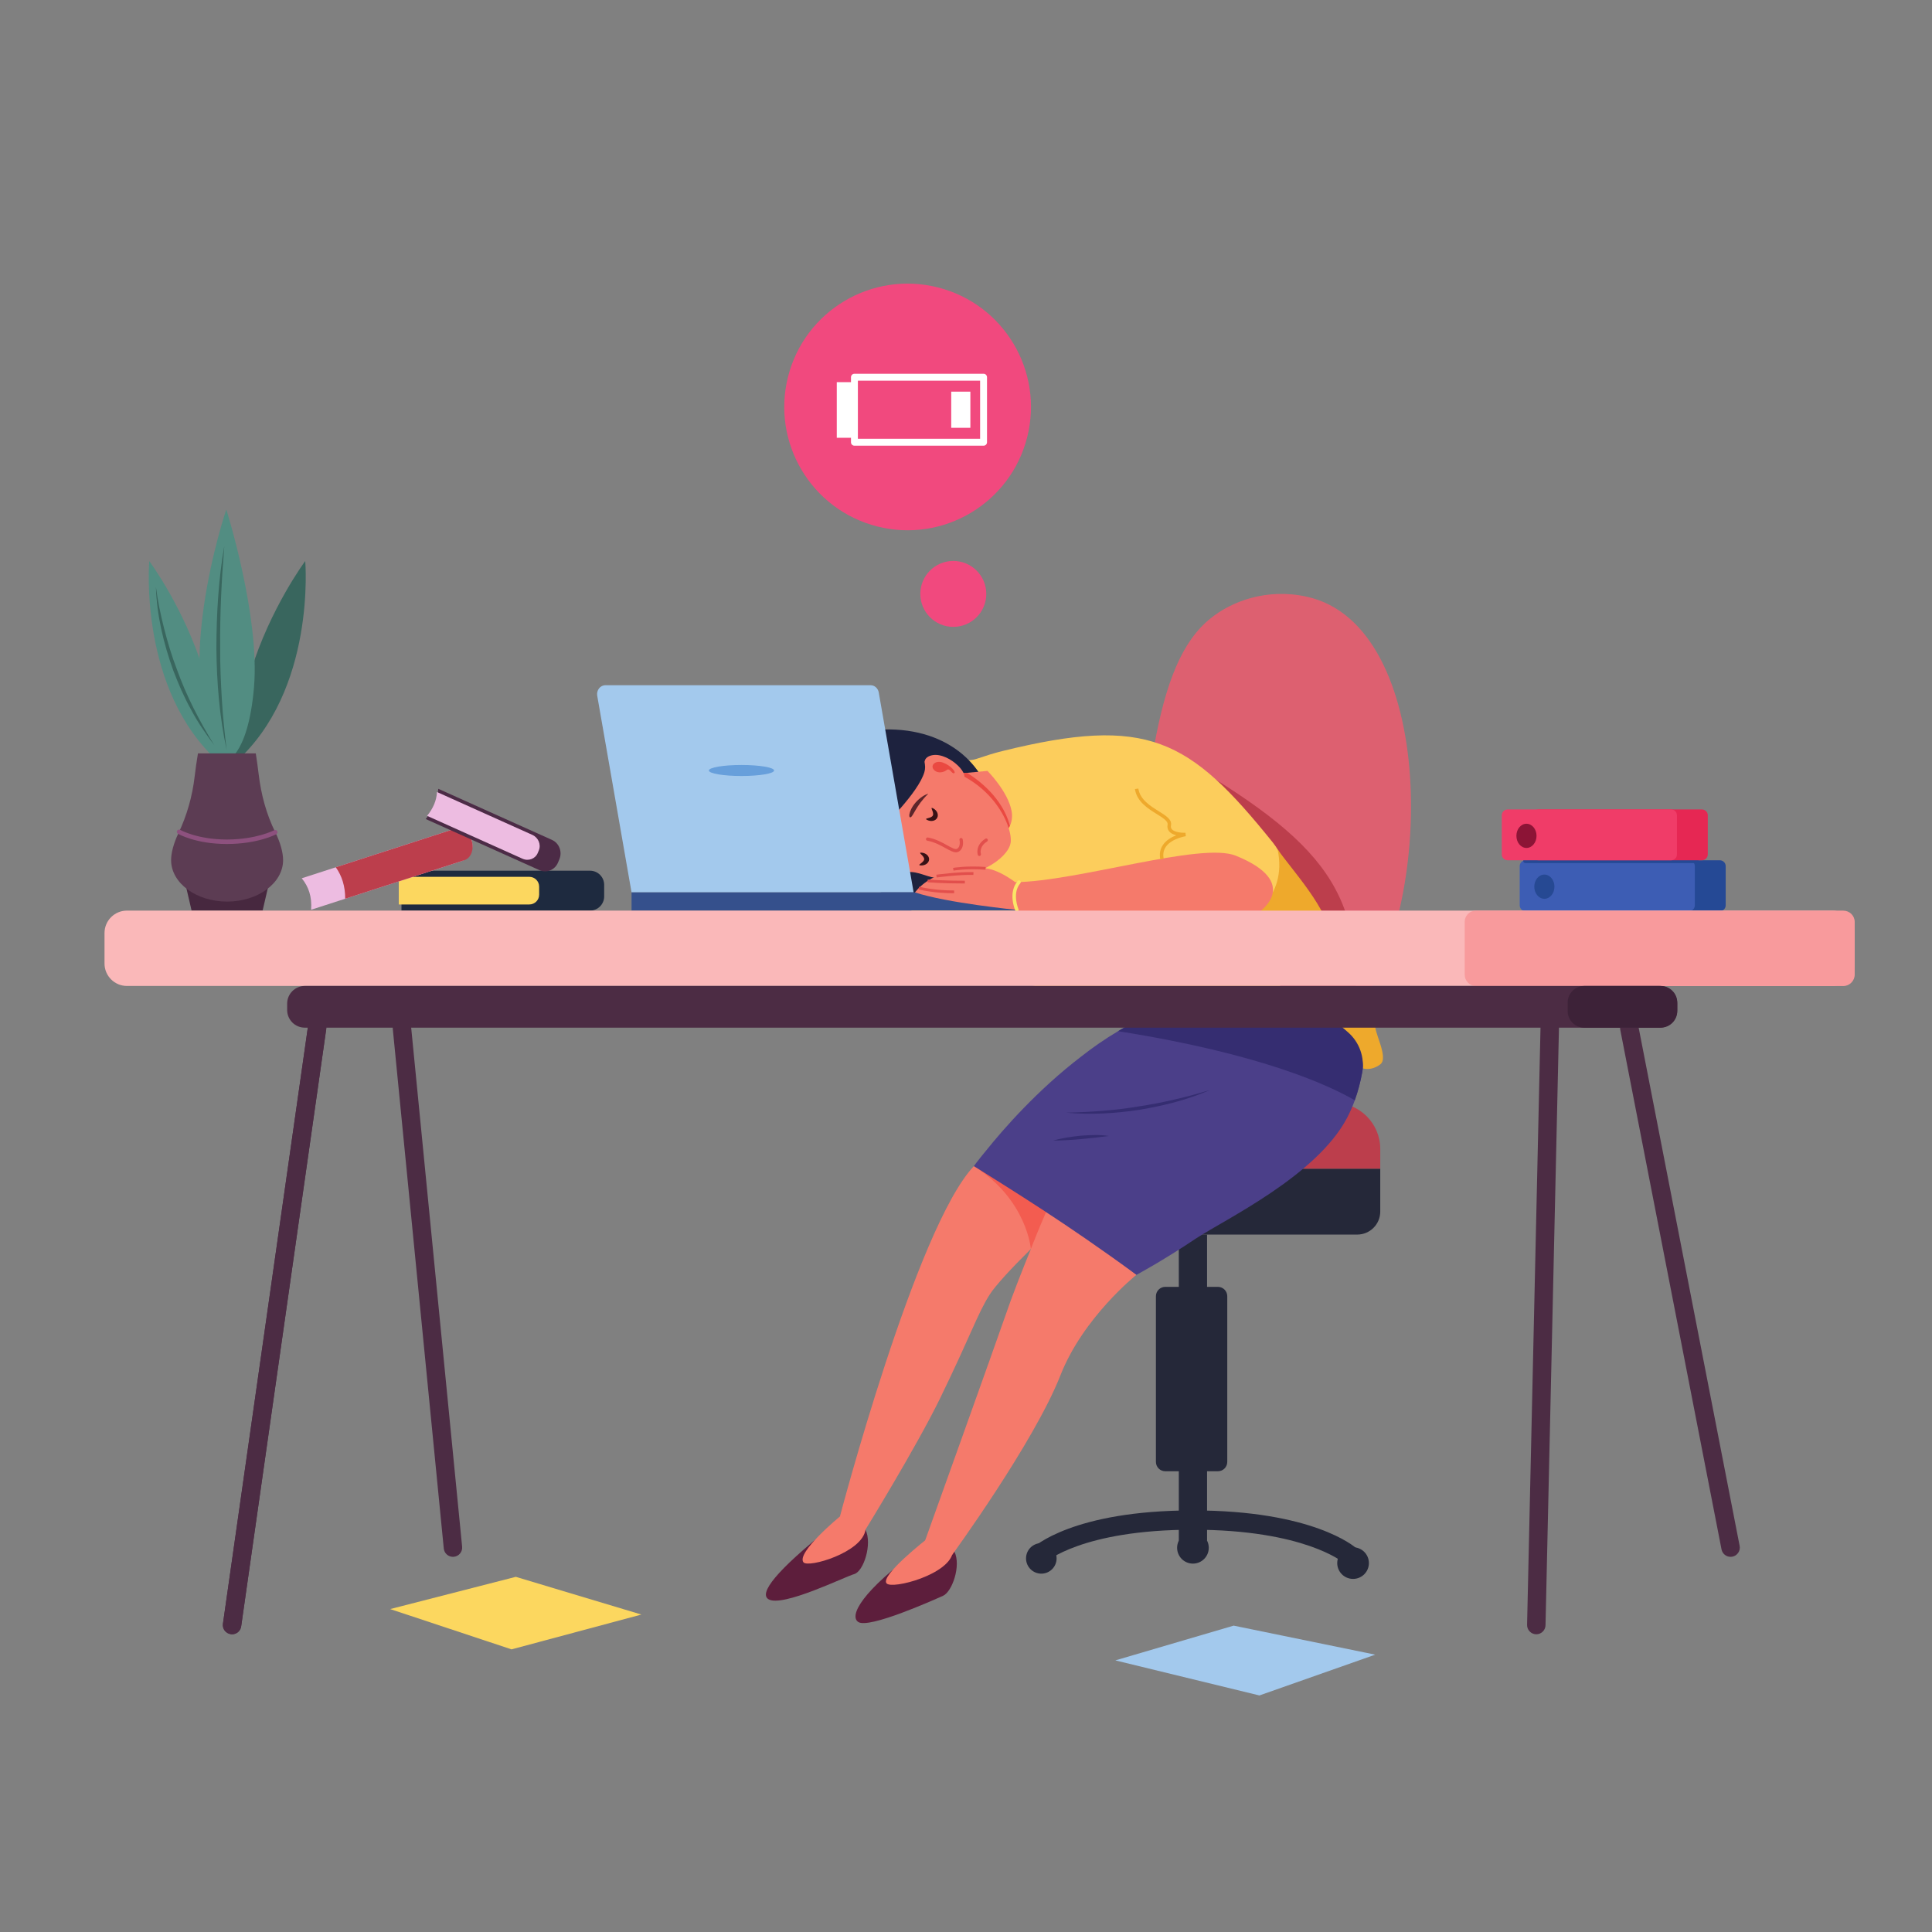 <svg xmlns="http://www.w3.org/2000/svg" xmlns:xlink="http://www.w3.org/1999/xlink" width="500" zoomAndPan="magnify" viewBox="0 0 375 375" height="500" preserveAspectRatio="xMidYMid meet" version="1.0"><rect x="0" y="0" width="375" height="375" fill="#808080" stroke="none"/><defs><clipPath id="7fde5fcd34"><path d="M 20.156 176.574 L 359.996 176.574 L 359.996 191.484 L 20.156 191.484 Z M 20.156 176.574 " clip-rule="nonzero"/></clipPath><clipPath id="c66cf0693b"><path d="M 284.211 176.574 L 359.996 176.574 L 359.996 191.484 L 284.211 191.484 Z M 284.211 176.574 " clip-rule="nonzero"/></clipPath><clipPath id="9c403e7dde"><path d="M 216.359 315.375 L 266.988 315.375 L 266.988 329.086 L 216.359 329.086 Z M 216.359 315.375 " clip-rule="nonzero"/></clipPath></defs><path fill="#dd6070" d="M 262.941 196.895 C 259.133 201.91 254.383 204.996 248.855 204.969 C 236.562 204.941 227.09 203.84 222.957 193.164 C 220.809 187.719 220.059 179.754 221.051 168.137 C 221.105 167.254 221.184 166.34 221.293 165.402 C 222.098 157.461 222.957 150.539 224.059 144.613 C 226.258 132.566 229.371 124.52 234.953 120.039 C 239.004 116.742 245.875 114.086 253.684 115.828 C 278.777 121.383 278.828 175.996 262.941 196.895 " fill-opacity="1" fill-rule="nonzero"/><path fill="#252839" d="M 234.289 299.023 L 228.809 299.023 L 228.809 239.629 L 234.289 239.629 L 234.289 299.023 " fill-opacity="1" fill-rule="nonzero"/><path fill="#252839" d="M 236.391 285.57 L 226.184 285.57 C 225.18 285.57 224.363 284.758 224.363 283.754 L 224.363 251.594 C 224.363 250.59 225.18 249.777 226.184 249.777 L 236.391 249.777 C 237.398 249.777 238.211 250.59 238.211 251.594 L 238.211 283.754 C 238.211 284.758 237.398 285.57 236.391 285.57 " fill-opacity="1" fill-rule="nonzero"/><path fill="#252839" d="M 261.98 303.762 C 261.531 303.762 261.082 303.602 260.727 303.281 C 260.664 303.227 253.148 296.918 231.547 296.918 C 210.02 296.918 202.992 303.184 202.926 303.25 C 202.168 303.945 200.996 303.918 200.281 303.164 C 199.578 302.422 199.594 301.254 200.336 300.539 C 200.648 300.238 208.242 293.172 231.547 293.172 C 254.816 293.172 262.898 300.195 263.23 300.492 C 264 301.188 264.066 302.371 263.375 303.141 C 263.004 303.551 262.492 303.762 261.98 303.762 " fill-opacity="1" fill-rule="nonzero"/><path fill="#252839" d="M 265.703 303.395 C 265.703 305.09 264.328 306.465 262.629 306.465 C 260.934 306.465 259.555 305.09 259.555 303.395 C 259.555 301.699 260.934 300.324 262.629 300.324 C 264.328 300.324 265.703 301.699 265.703 303.395 " fill-opacity="1" fill-rule="nonzero"/><path fill="#252839" d="M 234.621 300.426 C 234.621 302.121 233.246 303.496 231.547 303.496 C 229.852 303.496 228.477 302.121 228.477 300.426 C 228.477 298.73 229.852 297.352 231.547 297.352 C 233.246 297.352 234.621 298.73 234.621 300.426 " fill-opacity="1" fill-rule="nonzero"/><path fill="#252839" d="M 263.441 239.629 L 207.59 239.629 L 207.59 226.836 L 267.906 226.836 L 267.906 235.168 C 267.906 237.633 265.906 239.629 263.441 239.629 " fill-opacity="1" fill-rule="nonzero"/><path fill="#bc3e4c" d="M 267.906 226.836 L 195.051 226.836 L 195.051 223.004 C 195.051 218.059 199.062 214.047 204.012 214.047 L 258.945 214.047 C 263.891 214.047 267.906 218.059 267.906 223.004 L 267.906 226.836 " fill-opacity="1" fill-rule="nonzero"/><path fill="#252839" d="M 205.086 302.48 C 205.086 304.117 203.758 305.445 202.121 305.445 C 200.48 305.445 199.152 304.117 199.152 302.48 C 199.152 300.84 200.48 299.516 202.121 299.516 C 203.758 299.516 205.086 300.84 205.086 302.48 " fill-opacity="1" fill-rule="nonzero"/><path fill="#254995" d="M 333.82 176.852 L 302.098 176.852 C 301.473 176.852 300.961 176.344 300.961 175.715 L 300.961 168.117 C 300.961 167.488 301.473 166.98 302.098 166.98 L 333.82 166.98 C 334.449 166.98 334.957 167.488 334.957 168.117 L 334.957 175.715 C 334.957 176.344 334.449 176.852 333.82 176.852 " fill-opacity="1" fill-rule="nonzero"/><path fill="#3d5db4" d="M 327.832 176.852 L 296.105 176.852 C 295.48 176.852 294.973 176.344 294.973 175.715 L 294.973 168.117 C 294.973 167.488 295.48 166.98 296.105 166.98 L 327.832 166.98 C 328.457 166.98 328.965 167.488 328.965 168.117 L 328.965 175.715 C 328.965 176.344 328.457 176.852 327.832 176.852 " fill-opacity="1" fill-rule="nonzero"/><path fill="#264993" d="M 301.715 172.105 C 301.715 173.406 300.84 174.457 299.762 174.457 C 298.68 174.457 297.805 173.406 297.805 172.105 C 297.805 170.809 298.68 169.754 299.762 169.754 C 300.84 169.754 301.715 170.809 301.715 172.105 " fill-opacity="1" fill-rule="nonzero"/><path fill="#254995" d="M 329.285 167.516 L 296.07 167.516 C 295.84 167.516 295.656 167.328 295.656 167.102 C 295.656 166.871 295.84 166.688 296.07 166.688 L 329.285 166.688 C 329.516 166.688 329.703 166.871 329.703 167.102 C 329.703 167.328 329.516 167.516 329.285 167.516 " fill-opacity="1" fill-rule="nonzero"/><path fill="#e62753" d="M 330.344 166.98 L 298.625 166.98 C 297.996 166.98 297.488 166.473 297.488 165.848 L 297.488 158.246 C 297.488 157.621 297.996 157.113 298.625 157.113 L 330.344 157.113 C 330.973 157.113 331.48 157.621 331.48 158.246 L 331.48 165.848 C 331.48 166.473 330.973 166.98 330.344 166.98 " fill-opacity="1" fill-rule="nonzero"/><path fill="#f03c68" d="M 324.355 166.98 L 292.633 166.98 C 292.004 166.98 291.496 166.473 291.496 165.848 L 291.496 158.246 C 291.496 157.621 292.004 157.113 292.633 157.113 L 324.355 157.113 C 324.98 157.113 325.492 157.621 325.492 158.246 L 325.492 165.848 C 325.492 166.473 324.98 166.98 324.355 166.98 " fill-opacity="1" fill-rule="nonzero"/><path fill="#8c1436" d="M 298.242 162.234 C 298.242 163.535 297.363 164.586 296.285 164.586 C 295.203 164.586 294.332 163.535 294.332 162.234 C 294.332 160.938 295.203 159.887 296.285 159.887 C 297.363 159.887 298.242 160.938 298.242 162.234 " fill-opacity="1" fill-rule="nonzero"/><path fill="#47283f" d="M 50.973 176.746 L 37.188 176.746 L 36.102 172.078 L 52.059 172.078 L 50.973 176.746 " fill-opacity="1" fill-rule="nonzero"/><path fill="#528d82" d="M 42.539 147.98 C 26.816 133.992 28.973 108.898 28.973 108.898 C 28.973 108.898 35.734 117.988 39.539 130.281 C 43.344 142.578 42.539 147.98 42.539 147.98 " fill-opacity="1" fill-rule="nonzero"/><path fill="#39665e" d="M 45.676 147.98 C 61.398 133.992 59.246 108.898 59.246 108.898 C 59.246 108.898 52.48 117.988 48.676 130.281 C 44.871 142.578 45.676 147.98 45.676 147.98 " fill-opacity="1" fill-rule="nonzero"/><path fill="#528d82" d="M 43.551 147.98 C 32.422 132.719 43.926 98.887 43.926 98.887 C 43.926 98.887 50.48 119.605 49.301 133.41 C 48.113 147.219 43.551 147.98 43.551 147.98 " fill-opacity="1" fill-rule="nonzero"/><path fill="#5c3c53" d="M 50.207 150.285 C 50.051 148.938 49.859 147.586 49.645 146.227 L 38.426 146.227 C 38.172 147.723 37.953 149.234 37.777 150.754 C 37.332 154.562 36.277 158.289 34.625 161.746 C 33.727 163.629 33.211 165.508 33.211 166.949 C 33.211 171.395 38.078 174.996 44.082 174.996 C 50.082 174.996 54.949 171.395 54.949 166.949 C 54.949 165.449 54.395 163.484 53.43 161.531 C 51.691 158.012 50.672 154.184 50.207 150.285 " fill-opacity="1" fill-rule="nonzero"/><path fill="#39665e" d="M 43.996 145.578 C 42.586 139.094 42.066 132.43 42 125.797 C 42.02 119.16 42.395 112.504 43.535 105.969 C 43.004 112.574 42.672 119.184 42.738 125.793 C 42.711 129.098 42.867 132.398 43.059 135.699 C 43.242 139 43.598 142.285 43.996 145.578 " fill-opacity="1" fill-rule="nonzero"/><path fill="#39665e" d="M 30.262 113.902 C 30.605 116.645 31.188 119.344 31.859 122.008 C 32.547 124.672 33.324 127.312 34.316 129.875 C 36.16 135.055 38.707 139.949 41.602 144.66 C 39.945 142.449 38.355 140.164 37.066 137.703 C 35.711 135.281 34.617 132.723 33.625 130.129 C 31.758 124.91 30.422 119.445 30.262 113.902 " fill-opacity="1" fill-rule="nonzero"/><path fill="#8d517e" d="M 44.023 163.82 C 38.051 163.82 34.684 161.91 34.539 161.832 C 34.336 161.711 34.262 161.445 34.383 161.234 C 34.504 161.031 34.766 160.953 34.98 161.078 C 35.012 161.098 38.301 162.949 44.023 162.949 C 49.762 162.949 53.191 161.164 53.223 161.145 C 53.434 161.039 53.699 161.113 53.812 161.324 C 53.93 161.539 53.852 161.801 53.637 161.914 C 53.488 161.996 49.996 163.82 44.023 163.82 " fill-opacity="1" fill-rule="nonzero"/><path fill="#1e2a3f" d="M 114.516 176.746 L 77.926 176.746 L 77.926 169 L 114.516 169 C 116.035 169 117.27 170.234 117.27 171.754 L 117.27 173.992 C 117.27 175.516 116.035 176.746 114.516 176.746 " fill-opacity="1" fill-rule="nonzero"/><path fill="#fcd75f" d="M 102.742 175.555 L 77.402 175.555 L 77.402 170.191 L 102.742 170.191 C 103.797 170.191 104.648 171.047 104.648 172.098 L 104.648 173.648 C 104.648 174.703 103.797 175.555 102.742 175.555 " fill-opacity="1" fill-rule="nonzero"/><path fill="#edbce1" d="M 89.543 167.156 L 60.387 176.582 C 60.578 174.098 59.91 172.098 58.566 170.473 L 87.723 161.047 C 89.34 160.523 91.062 161.469 91.562 163.156 C 92.066 164.84 91.16 166.633 89.543 167.156 " fill-opacity="1" fill-rule="nonzero"/><path fill="#bc3e4c" d="M 90.145 166.961 L 67 174.445 C 67.016 172.016 66.359 170.012 65.18 168.336 L 88.328 160.852 C 89.613 160.438 91.062 161.469 91.562 163.156 C 92.066 164.84 91.43 166.543 90.145 166.961 " fill-opacity="1" fill-rule="nonzero"/><path fill="#4c2b46" d="M 104.715 168.898 L 82.641 158.977 C 84.051 157.172 84.93 155.234 85.07 153.105 L 107.145 163.027 C 108.535 163.652 109.176 165.332 108.578 166.777 L 108.316 167.406 C 107.715 168.855 106.105 169.523 104.715 168.898 " fill-opacity="1" fill-rule="nonzero"/><path fill="#edbce1" d="M 101.414 166.676 L 82.898 158.355 C 84.039 156.945 84.734 155.418 84.816 153.73 L 103.328 162.051 C 104.496 162.574 105.059 163.922 104.586 165.062 L 104.379 165.559 C 103.906 166.699 102.578 167.199 101.414 166.676 " fill-opacity="1" fill-rule="nonzero"/><path fill="#bc3e4c" d="M 262.941 196.895 C 259.133 201.91 254.383 204.996 248.855 204.969 C 236.562 204.941 227.09 203.84 222.957 193.164 L 221.051 168.137 L 219.602 149.145 L 224.059 144.613 L 224.273 144.398 C 256.305 162.504 264.848 172.055 262.941 196.895 " fill-opacity="1" fill-rule="nonzero"/><path fill="#f57a6b" d="M 206.93 236.082 C 206.93 236.082 205.547 237.223 204.34 238.293 C 203.957 238.641 203.613 238.949 203.336 239.227 C 202.438 240.125 201.297 241.195 200.125 242.406 C 200.09 242.406 200.09 242.438 200.09 242.438 L 199.676 242.855 C 196.598 245.895 193.246 249.449 192.07 251.316 C 189.723 255.047 188.617 258.742 182.535 271.281 C 177.906 280.812 167.977 296.922 167.977 296.922 L 163.035 294.328 C 163.035 294.328 177.801 238.191 189.031 226.344 L 205.238 235.324 L 206.93 236.082 " fill-opacity="1" fill-rule="nonzero"/><path fill="#5d1e3c" d="M 161.172 296.477 C 150.473 304.992 147.301 309.277 149.164 310.41 C 151.844 312.035 163.914 306.066 165.805 305.527 C 167.625 305.008 169.344 299.688 167.988 296.914 C 166.637 294.141 161.172 296.477 161.172 296.477 " fill-opacity="1" fill-rule="nonzero"/><path fill="#f35c50" d="M 206.93 236.082 C 206.93 236.082 205.547 237.223 204.34 238.293 C 201.711 239.367 200.332 241.988 200.125 242.406 C 200.09 242.406 200.09 242.438 200.09 242.438 C 200.09 242.438 199.363 232.871 189.031 226.344 L 205.238 235.324 L 206.93 236.082 " fill-opacity="1" fill-rule="nonzero"/><path fill="#5d1e3c" d="M 178.43 300.719 C 167.301 308.781 164.77 313.629 166.59 314.828 C 168.652 316.184 181.066 310.625 183.059 309.734 C 184.785 308.965 186.602 303.926 185.246 301.156 C 183.891 298.379 178.43 300.719 178.43 300.719 " fill-opacity="1" fill-rule="nonzero"/><path fill="#f57a6b" d="M 220.578 247.445 C 220.578 247.445 210.246 255.668 205.824 266.961 C 200.711 279.984 184.77 301.859 184.77 301.859 L 179.449 299.336 C 179.449 299.336 193.523 260.09 195.32 254.875 C 196.289 251.973 198.465 246.41 200.262 242.023 L 200.262 241.988 C 200.953 240.262 201.539 238.742 202.023 237.637 C 202.543 236.359 203.496 234.258 203.496 234.258 L 220.578 247.445 " fill-opacity="1" fill-rule="nonzero"/><path fill="#f57a6b" d="M 163.051 294.328 C 163.051 294.328 154.516 301.348 155.945 303.238 C 156.832 304.41 167.402 301.332 167.988 296.914 C 168.578 292.496 163.051 294.328 163.051 294.328 " fill-opacity="1" fill-rule="nonzero"/><path fill="#f57a6b" d="M 180.012 298.633 C 180.012 298.633 170.781 305.812 172.082 307.332 C 173.125 308.551 184.359 305.641 184.949 301.219 C 185.535 296.801 180.012 298.633 180.012 298.633 " fill-opacity="1" fill-rule="nonzero"/><path fill="#4b3f89" d="M 265 203.266 C 264.789 206.457 264.223 210.078 262.961 213.566 C 262.559 214.719 262.051 215.844 261.484 216.945 C 255.582 228.211 237.816 236.66 232.18 240.363 C 225.582 244.789 220.59 247.445 220.59 247.445 C 206.527 237.145 196.488 231.055 189.027 226.336 C 189.027 226.336 189.863 225.18 191.445 223.277 C 194.773 219.117 201.402 211.555 209.773 205.141 C 212.055 203.344 214.469 201.656 217.02 200.152 C 217.285 199.992 217.555 199.832 217.824 199.672 C 220.266 198.246 222.762 197.016 225.367 196.074 C 229.148 194.625 233.066 193.77 237.039 193.715 C 259.445 193.367 264.816 193.555 264.816 193.555 C 264.816 193.555 265.43 197.766 265 203.266 " fill-opacity="1" fill-rule="nonzero"/><path fill="#352d71" d="M 206.93 215.973 C 211.684 215.852 216.406 215.539 221.07 214.746 C 225.75 214.035 230.359 212.945 234.902 211.551 C 230.539 213.473 225.871 214.617 221.176 215.41 C 216.469 216.129 211.672 216.402 206.93 215.973 " fill-opacity="1" fill-rule="nonzero"/><path fill="#352d71" d="M 204.41 221.391 C 206.168 220.867 207.973 220.637 209.781 220.434 C 211.594 220.312 213.418 220.203 215.234 220.496 C 211.621 220.953 208.066 221.352 204.41 221.391 " fill-opacity="1" fill-rule="nonzero"/><path fill="#fccd5c" d="M 251.137 184.824 C 249.391 211.164 175.805 183.617 175.805 183.617 L 179.777 158.91 L 181.441 148.609 C 181.738 148.477 182.113 148.285 182.543 148.102 C 184.637 147.188 187.52 147.98 189.586 147.281 C 191.25 146.719 192.91 146.184 194.551 145.781 C 222.758 138.832 230.816 143.344 247.027 163.496 C 250.344 167.621 250.867 173.555 251.164 179.324 C 251.27 181.121 251.27 182.945 251.137 184.824 " fill-opacity="1" fill-rule="nonzero"/><path fill="#eea92c" d="M 241.711 178.473 C 241.711 178.473 250.055 174.684 247.98 164.848 C 250.566 168.641 258.105 176.648 258.402 182.418 L 241.711 178.473 " fill-opacity="1" fill-rule="nonzero"/><path fill="#f57a6b" d="M 197.059 171.23 C 209.152 171.094 233.141 163.371 239.855 166.086 C 252.344 171.133 245.93 177.121 240.801 179.043 C 235.672 180.965 196.789 176.746 196.789 176.746 L 197.059 171.23 " fill-opacity="1" fill-rule="nonzero"/><path fill="#1d223e" d="M 166.371 142.125 C 195.297 137.004 201.875 169.461 179.387 174.039 C 173.168 175.305 167.609 172.934 166.32 166.965 C 164.285 157.527 166.371 142.125 166.371 142.125 " fill-opacity="1" fill-rule="nonzero"/><path fill="#f57a6b" d="M 196.016 160.305 C 195.504 161.324 194.727 162.051 194.082 162.504 C 193.547 162.879 193.117 163.066 193.117 163.066 L 188.742 158.398 L 183.75 153.062 L 181.441 150.594 C 183.613 150.379 185.332 150.219 186.703 150.086 L 186.727 150.086 C 187.078 150.059 187.375 150.031 187.668 150.004 L 187.695 150.004 C 190.941 149.684 191.668 149.629 191.668 149.629 C 191.668 149.629 195.691 153.652 196.363 157.488 C 196.551 158.613 196.363 159.555 196.016 160.305 " fill-opacity="1" fill-rule="nonzero"/><path fill="#ea4941" d="M 196.016 160.305 C 195.504 161.324 194.727 162.051 194.082 162.504 C 192.551 161.457 190.594 159.902 188.742 158.398 C 185.789 155.957 183.16 153.625 183.16 153.625 L 183.75 153.062 L 186.703 150.086 L 186.727 150.086 C 187.078 150.059 187.375 150.031 187.668 150.004 L 187.695 150.004 C 192.379 152.918 195.16 156.809 196.016 160.305 " fill-opacity="1" fill-rule="nonzero"/><path fill="#f57a6b" d="M 179.188 148.336 C 192.129 149.73 196.707 160.41 196.156 163.617 C 195.629 166.676 189.391 170.891 181.477 170.355 C 179.758 170.238 177.312 168.578 175.172 169.57 C 166.625 173.52 162.207 146.508 179.188 148.336 " fill-opacity="1" fill-rule="nonzero"/><path fill="#f57a6b" d="M 180.664 151.066 C 180.664 151.066 178.039 147.707 180.414 146.742 C 183.551 145.477 188.492 150.227 186.883 151.336 C 185.277 152.449 180.664 151.066 180.664 151.066 " fill-opacity="1" fill-rule="nonzero"/><path fill="#ea4941" d="M 181.469 149.605 C 180.328 148.715 181.469 147.453 183.02 148.016 C 184.574 148.578 185.676 149.926 185.188 150.082 C 184.703 150.242 184.383 148.961 183.734 149.473 C 183.082 149.988 182.07 150.078 181.469 149.605 " fill-opacity="1" fill-rule="nonzero"/><path fill="#381216" d="M 179.957 159.152 C 180.723 159.543 181.602 159.348 181.918 158.723 C 182.234 158.094 181.867 157.273 181.102 156.887 C 180.336 156.5 181.379 157.664 181.062 158.289 C 180.742 158.914 179.188 158.766 179.957 159.152 " fill-opacity="1" fill-rule="nonzero"/><path fill="#381216" d="M 178.699 167.98 C 179.555 168.039 180.289 167.531 180.336 166.844 C 180.383 166.16 179.73 165.555 178.871 165.496 C 178.012 165.438 179.426 166.094 179.379 166.777 C 179.332 167.465 177.84 167.922 178.699 167.98 " fill-opacity="1" fill-rule="nonzero"/><path fill="#e24f4c" d="M 185.559 165.434 C 185 165.434 184.336 165.066 183.547 164.629 C 182.586 164.098 181.395 163.438 179.988 163.18 C 179.816 163.148 179.699 162.984 179.734 162.809 C 179.766 162.641 179.93 162.523 180.102 162.555 C 181.609 162.832 182.855 163.52 183.852 164.074 C 184.699 164.543 185.43 164.945 185.77 164.746 C 186.531 164.297 186.238 163.051 186.238 163.039 C 186.195 162.871 186.301 162.695 186.469 162.656 C 186.633 162.637 186.812 162.719 186.855 162.887 C 186.871 162.957 187.258 164.602 186.09 165.297 C 185.926 165.391 185.75 165.434 185.559 165.434 " fill-opacity="1" fill-rule="nonzero"/><path fill="#e24f4c" d="M 190.086 166.145 C 189.953 166.145 189.832 166.062 189.785 165.926 C 189.777 165.906 189.219 164.078 191.258 162.797 C 191.402 162.695 191.598 162.746 191.691 162.895 C 191.785 163.043 191.742 163.238 191.59 163.332 C 189.969 164.355 190.383 165.719 190.391 165.734 C 190.441 165.898 190.352 166.078 190.184 166.133 C 190.152 166.141 190.121 166.145 190.086 166.145 " fill-opacity="1" fill-rule="nonzero"/><path fill="#5d262b" d="M 180.184 154.062 C 177.738 156.422 177.266 158.492 176.727 158.637 C 176.188 158.785 176.516 156.73 178.371 155.117 C 179.418 154.207 180.184 154.062 180.184 154.062 " fill-opacity="1" fill-rule="nonzero"/><path fill="#1d223e" d="M 174.203 171.137 C 178.637 170.406 171.25 160.605 171.25 160.605 C 171.25 160.605 178.223 153.93 179.422 149.871 C 181.008 144.508 168.875 137.801 160 151.113 C 152.785 161.93 166.617 172.391 174.203 171.137 " fill-opacity="1" fill-rule="nonzero"/><path fill="#a3c9ed" d="M 177.336 173.211 L 122.582 173.211 L 115.922 135.047 C 115.738 133.984 116.5 133 117.508 133 L 168.98 133 C 169.758 133 170.422 133.594 170.566 134.41 L 177.336 173.211 " fill-opacity="1" fill-rule="nonzero"/><path fill="#35508c" d="M 197.559 176.746 L 122.582 176.746 L 122.582 173.211 L 195.266 173.211 C 196.164 173.211 196.945 173.875 197.145 174.816 L 197.559 176.746 " fill-opacity="1" fill-rule="nonzero"/><path fill="#679fdb" d="M 150.25 149.555 C 150.25 150.141 147.414 150.621 143.918 150.621 C 140.426 150.621 137.59 150.141 137.59 149.555 C 137.59 148.961 140.426 148.484 143.918 148.484 C 147.414 148.484 150.25 148.961 150.25 149.555 " fill-opacity="1" fill-rule="nonzero"/><path fill="#f57a6b" d="M 177.594 173.211 C 181.211 168.648 187.762 168.516 190.762 168.504 C 193.758 168.492 197.559 171.617 197.559 171.617 L 197.379 176.613 C 197.379 176.613 183.676 175.258 177.594 173.211 " fill-opacity="1" fill-rule="nonzero"/><path fill="#e24f4c" d="M 185.082 168.984 L 184.988 168.457 C 185.09 168.441 187.613 168 191.32 168.277 L 191.281 168.812 C 187.637 168.527 185.109 168.977 185.082 168.984 " fill-opacity="1" fill-rule="nonzero"/><path fill="#fae667" d="M 197.379 176.945 C 197.25 176.945 197.129 176.871 197.074 176.746 C 197.008 176.605 195.59 173.277 197.539 170.996 C 197.66 170.855 197.871 170.844 198.012 170.961 C 198.152 171.078 198.172 171.293 198.047 171.434 C 196.375 173.391 197.672 176.449 197.688 176.477 C 197.758 176.648 197.684 176.844 197.516 176.918 C 197.469 176.938 197.426 176.945 197.379 176.945 " fill-opacity="1" fill-rule="nonzero"/><path fill="#e24f4c" d="M 187.023 171.484 C 186.129 171.484 183.059 171.469 180.023 171.25 L 180.066 170.715 C 183.633 170.973 187.254 170.949 187.277 170.949 L 187.281 171.484 C 187.277 171.484 187.188 171.484 187.023 171.484 " fill-opacity="1" fill-rule="nonzero"/><path fill="#e24f4c" d="M 184.957 173.375 C 184.109 173.375 181.199 173.32 178.277 172.637 L 178.398 172.117 C 181.793 172.91 185.141 172.836 185.188 172.836 L 185.203 173.371 C 185.195 173.371 185.109 173.375 184.957 173.375 " fill-opacity="1" fill-rule="nonzero"/><path fill="#e24f4c" d="M 181.805 170.316 L 181.734 169.781 C 181.773 169.777 186.09 169.191 188.949 169.281 L 188.934 169.816 C 186.148 169.742 181.848 170.309 181.805 170.316 " fill-opacity="1" fill-rule="nonzero"/><path fill="#eea92c" d="M 225.211 166.801 C 225 165.73 225.18 164.773 225.754 163.961 C 226.398 163.047 227.414 162.477 228.305 162.129 C 227.785 161.996 227.281 161.777 226.953 161.395 C 226.641 161.035 226.531 160.57 226.629 160.059 C 226.758 159.398 225.734 158.762 224.555 158.023 C 222.812 156.945 220.652 155.594 220.289 153.152 L 220.953 153.059 C 221.266 155.188 223.285 156.449 224.91 157.457 C 226.301 158.324 227.508 159.074 227.289 160.188 C 227.227 160.5 227.285 160.754 227.457 160.957 C 228.008 161.594 229.594 161.672 230.098 161.637 L 230.164 162.305 C 230.141 162.309 227.445 162.727 226.301 164.344 C 225.84 165.004 225.695 165.789 225.867 166.672 L 225.211 166.801 " fill-opacity="1" fill-rule="nonzero"/><path fill="#eea92c" d="M 239.656 194.348 C 265.945 195.238 264.539 207.371 264.539 207.371 C 264.539 207.371 266.121 207.938 267.906 206.598 C 269.688 205.258 266.371 199.812 267.004 198.789 C 267.637 197.762 271.113 194.414 267.848 192.676 C 264.578 190.941 239.656 194.348 239.656 194.348 " fill-opacity="1" fill-rule="nonzero"/><path fill="#352d71" d="M 264.391 208.207 C 264.066 209.977 263.605 211.789 262.961 213.566 C 258.211 210.801 245.09 204.578 217.02 200.152 C 217.02 200.148 217.02 200.152 217.02 200.148 C 219.719 198.523 222.477 197.117 225.367 196.074 L 255.957 195.43 L 261.629 200.344 C 263.879 202.293 264.934 205.281 264.391 208.207 " fill-opacity="1" fill-rule="nonzero"/><g clip-path="url(#7fde5fcd34)"><path fill="#fab8b9" d="M 355.629 191.375 L 24.645 191.375 C 22.234 191.375 20.285 189.422 20.285 187.016 L 20.285 181.109 C 20.285 178.699 22.234 176.746 24.645 176.746 L 355.629 176.746 C 358.035 176.746 359.992 178.699 359.992 181.109 L 359.992 187.016 C 359.992 189.422 358.035 191.375 355.629 191.375 " fill-opacity="1" fill-rule="nonzero"/></g><path fill="#4c2c44" d="M 45.047 317.211 C 44.965 317.211 44.875 317.199 44.793 317.188 C 43.812 317.051 43.129 316.148 43.273 315.168 L 59.781 199.219 C 59.922 198.238 60.844 197.559 61.805 197.699 C 62.785 197.836 63.469 198.742 63.324 199.719 L 46.812 315.672 C 46.688 316.562 45.926 317.211 45.047 317.211 " fill-opacity="1" fill-rule="nonzero"/><path fill="#4c2c44" d="M 45.047 317.211 C 44.965 317.211 44.875 317.199 44.793 317.188 C 43.812 317.051 43.129 316.148 43.273 315.168 L 59.781 199.219 C 59.922 198.238 60.844 197.559 61.805 197.699 C 62.785 197.836 63.469 198.742 63.324 199.719 L 46.812 315.672 C 46.688 316.562 45.926 317.211 45.047 317.211 " fill-opacity="1" fill-rule="nonzero"/><path fill="#4c2c44" d="M 87.914 302.18 C 87.008 302.18 86.227 301.488 86.137 300.562 L 76.234 199.645 C 76.137 198.66 76.855 197.785 77.844 197.688 C 78.785 197.598 79.699 198.309 79.793 199.297 L 89.699 300.215 C 89.797 301.199 89.078 302.074 88.094 302.172 C 88.035 302.176 87.973 302.18 87.914 302.18 " fill-opacity="1" fill-rule="nonzero"/><path fill="#4c2c44" d="M 298.195 317.211 C 298.184 317.211 298.168 317.211 298.156 317.211 C 297.168 317.188 296.383 316.363 296.406 315.379 L 299.012 199.43 C 299.031 198.457 299.832 197.68 300.801 197.68 C 300.812 197.68 300.828 197.68 300.84 197.68 C 301.828 197.703 302.613 198.523 302.594 199.508 L 299.984 315.457 C 299.965 316.434 299.164 317.211 298.195 317.211 " fill-opacity="1" fill-rule="nonzero"/><path fill="#4c2c44" d="M 335.902 302.18 C 335.062 302.18 334.312 301.586 334.145 300.73 L 314.48 199.812 C 314.293 198.844 314.926 197.902 315.895 197.711 C 316.855 197.523 317.805 198.152 317.996 199.129 L 337.664 300.051 C 337.852 301.016 337.219 301.957 336.246 302.148 C 336.129 302.172 336.016 302.18 335.902 302.18 " fill-opacity="1" fill-rule="nonzero"/><g clip-path="url(#c66cf0693b)"><path fill="#f89a9c" d="M 359.996 178.938 L 359.996 189.172 C 359.996 190.391 358.992 191.391 357.773 191.391 L 286.48 191.391 C 285.262 191.391 284.297 190.391 284.297 189.172 L 284.297 178.938 C 284.297 177.719 285.262 176.754 286.48 176.754 L 357.773 176.754 C 358.992 176.754 359.996 177.719 359.996 178.938 " fill-opacity="1" fill-rule="nonzero"/></g><path fill="#4c2c44" d="M 322.133 199.469 L 59.164 199.469 C 57.27 199.469 55.738 197.934 55.738 196.043 L 55.738 194.805 C 55.738 192.91 57.27 191.375 59.164 191.375 L 322.133 191.375 C 324.023 191.375 325.559 192.91 325.559 194.805 L 325.559 196.043 C 325.559 197.934 324.023 199.469 322.133 199.469 " fill-opacity="1" fill-rule="nonzero"/><path fill="#3d2238" d="M 322.344 199.469 L 307.5 199.469 C 305.723 199.469 304.285 198.031 304.285 196.254 L 304.285 194.59 C 304.285 192.816 305.723 191.375 307.5 191.375 L 322.344 191.375 C 324.117 191.375 325.559 192.816 325.559 194.59 L 325.559 196.254 C 325.559 198.031 324.117 199.469 322.344 199.469 " fill-opacity="1" fill-rule="nonzero"/><g clip-path="url(#9c403e7dde)"><path fill="#a3c9ed" d="M 216.484 322.281 L 239.453 315.535 L 266.934 321.168 L 244.449 329.086 L 216.484 322.281 " fill-opacity="1" fill-rule="nonzero"/></g><path fill="#fcd75f" d="M 75.734 312.32 L 100.113 306.062 L 124.492 313.383 L 99.289 320.141 L 75.734 312.32 " fill-opacity="1" fill-rule="nonzero"/><path fill="#f1497e" d="M 152.965 73.09 C 149.707 85.902 157.453 98.926 170.27 102.184 C 183.086 105.441 196.113 97.691 199.371 84.883 C 202.629 72.074 194.883 59.047 182.062 55.793 C 169.25 52.535 156.219 60.281 152.965 73.09 " fill-opacity="1" fill-rule="nonzero"/><path fill="#f1497e" d="M 191.438 115.277 C 191.438 118.812 188.566 121.676 185.035 121.676 C 181.5 121.676 178.633 118.812 178.633 115.277 C 178.633 111.742 181.5 108.879 185.035 108.879 C 188.566 108.879 191.438 111.742 191.438 115.277 " fill-opacity="1" fill-rule="nonzero"/><path fill="#ffffff" d="M 166.516 85.172 L 190.238 85.172 L 190.238 73.887 L 166.516 73.887 Z M 190.91 86.512 L 165.844 86.512 C 165.473 86.512 165.176 86.211 165.176 85.84 L 165.176 73.219 C 165.176 72.848 165.473 72.547 165.844 72.547 L 190.91 72.547 C 191.281 72.547 191.578 72.848 191.578 73.219 L 191.578 85.84 C 191.578 86.211 191.281 86.512 190.91 86.512 " fill-opacity="1" fill-rule="nonzero"/><path fill="#ffffff" d="M 165.848 84.973 L 162.418 84.973 L 162.418 74.176 L 165.848 74.176 L 165.848 84.973 " fill-opacity="1" fill-rule="nonzero"/><path fill="#ffffff" d="M 188.348 83.039 L 184.633 83.039 L 184.633 76.02 L 188.348 76.02 L 188.348 83.039 " fill-opacity="1" fill-rule="nonzero"/></svg>